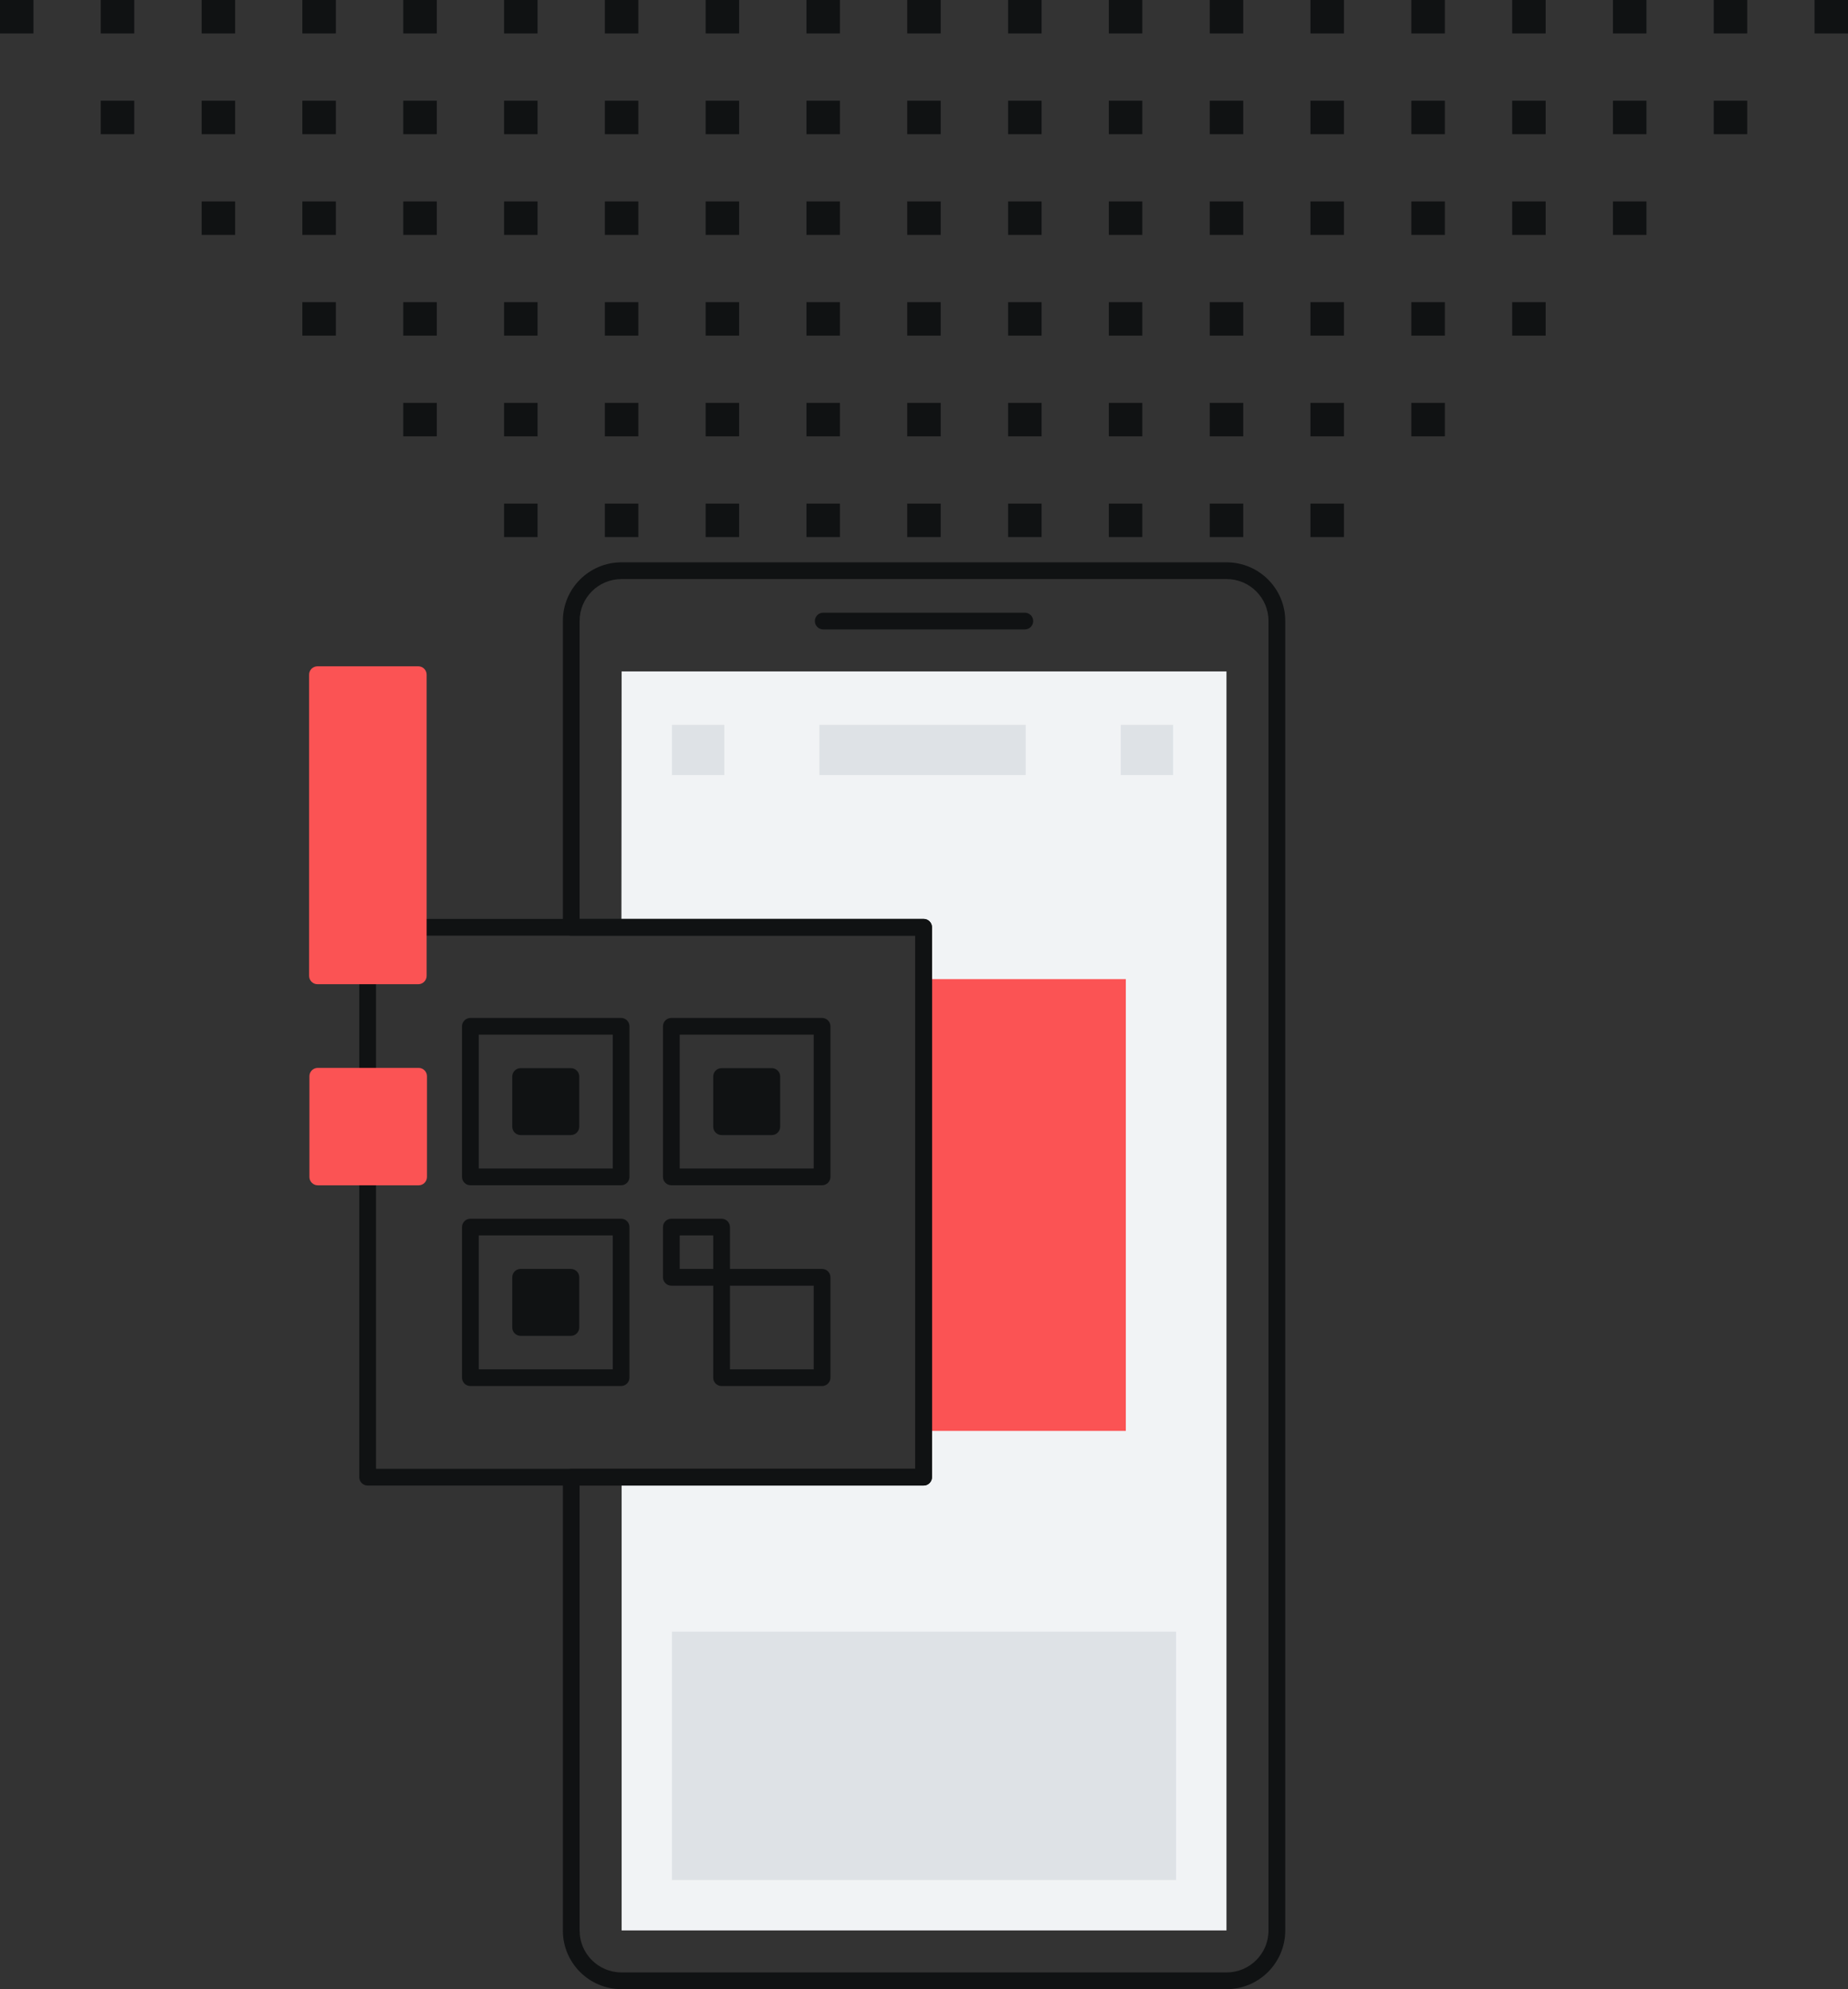 <svg width="92" height="99" viewBox="0 0 92 99" fill="none" xmlns="http://www.w3.org/2000/svg">
<rect x="0" y="0" width="92" height="99" fill="#333333" stroke="none"/>
<g clip-path="url(#clip0)">
<path d="M30.947 33.416H61.058V96.077H30.947V73.518C37.653 73.518 39.191 73.518 45.897 73.518V46.068H30.937L30.947 33.416Z" fill="#F1F3F5"/>
<path d="M56.047 48.732H45.897V71.216H56.047V48.732Z" fill="#FB5354"/>
<path d="M45.98 73.936H18.302C18.072 73.936 17.886 73.749 17.886 73.52V46.151C17.886 45.921 18.072 45.734 18.302 45.734H45.98C46.21 45.734 46.397 45.921 46.397 46.151V73.518C46.397 73.749 46.21 73.936 45.98 73.936ZM18.719 73.103H45.563V46.567H18.719V73.103Z" fill="#101213"/>
<path d="M61.064 99H30.939C29.33 99 28.021 97.692 28.021 96.085V73.52C28.021 73.29 28.208 73.103 28.438 73.103H45.563V46.567H28.438C28.208 46.567 28.021 46.38 28.021 46.151V30.901C28.021 29.294 29.33 27.987 30.939 27.987H61.066C62.675 27.987 63.984 29.294 63.984 30.901V96.085C63.982 97.692 62.673 99 61.064 99ZM28.855 73.936V96.085C28.855 97.233 29.79 98.167 30.939 98.167H61.066C62.215 98.167 63.15 97.233 63.15 96.085V30.901C63.15 29.754 62.215 28.82 61.066 28.82H30.939C29.79 28.82 28.855 29.754 28.855 30.901V45.734H45.98C46.21 45.734 46.397 45.921 46.397 46.151V73.518C46.397 73.748 46.21 73.934 45.98 73.934H28.855V73.936Z" fill="#101213"/>
<path d="M58.547 81.209H33.455V93.569H58.547V81.209Z" fill="#DEE2E6"/>
<path d="M36.058 36.075H33.455V38.573H36.058V36.075Z" fill="#DEE2E6"/>
<path d="M58.4 36.075H55.797V38.573H58.4V36.075Z" fill="#DEE2E6"/>
<path d="M51.064 36.075H40.791V38.573H51.064V36.075Z" fill="#DEE2E6"/>
<path d="M51.02 31.326H40.983C40.753 31.326 40.566 31.14 40.566 30.91C40.566 30.68 40.753 30.494 40.983 30.494H51.02C51.25 30.494 51.437 30.68 51.437 30.91C51.437 31.14 51.25 31.326 51.02 31.326Z" fill="#101213"/>
<path d="M16.72 0H15.053V1.665H16.72V0Z" fill="#101213"/>
<path d="M21.744 0H20.076V1.665H21.744V0Z" fill="#101213"/>
<path d="M26.762 0H25.095V1.665H26.762V0Z" fill="#101213"/>
<path d="M31.779 0H30.112V1.665H31.779V0Z" fill="#101213"/>
<path d="M6.683 0H5.015V1.665H6.683V0Z" fill="#101213"/>
<path d="M1.667 0H0V1.665H1.667V0Z" fill="#101213"/>
<path d="M11.706 0H10.039V1.665H11.706V0Z" fill="#101213"/>
<path d="M36.796 0H35.129V1.665H36.796V0Z" fill="#101213"/>
<path d="M41.815 0H40.148V1.665H41.815V0Z" fill="#101213"/>
<path d="M46.832 0H45.165V1.665H46.832V0Z" fill="#101213"/>
<path d="M66.907 0H65.239V1.665H66.907V0Z" fill="#101213"/>
<path d="M71.93 0H70.263V1.665H71.93V0Z" fill="#101213"/>
<path d="M76.949 0H75.282V1.665H76.949V0Z" fill="#101213"/>
<path d="M81.966 0H80.299V1.665H81.966V0Z" fill="#101213"/>
<path d="M56.869 0H55.202V1.665H56.869V0Z" fill="#101213"/>
<path d="M51.854 0H50.187V1.665H51.854V0Z" fill="#101213"/>
<path d="M61.893 0H60.226V1.665H61.893V0Z" fill="#101213"/>
<path d="M86.983 0H85.316V1.665H86.983V0Z" fill="#101213"/>
<path d="M16.72 5.013H15.053V6.679H16.72V5.013Z" fill="#101213"/>
<path d="M21.744 5.013H20.076V6.679H21.744V5.013Z" fill="#101213"/>
<path d="M26.762 5.013H25.095V6.679H26.762V5.013Z" fill="#101213"/>
<path d="M31.779 5.013H30.112V6.679H31.779V5.013Z" fill="#101213"/>
<path d="M6.683 5.013H5.015V6.679H6.683V5.013Z" fill="#101213"/>
<path d="M11.706 5.013H10.039V6.679H11.706V5.013Z" fill="#101213"/>
<path d="M36.796 5.013H35.129V6.679H36.796V5.013Z" fill="#101213"/>
<path d="M41.815 5.013H40.148V6.679H41.815V5.013Z" fill="#101213"/>
<path d="M46.832 5.013H45.165V6.679H46.832V5.013Z" fill="#101213"/>
<path d="M66.907 5.013H65.239V6.679H66.907V5.013Z" fill="#101213"/>
<path d="M71.93 5.013H70.263V6.679H71.93V5.013Z" fill="#101213"/>
<path d="M76.949 5.013H75.282V6.679H76.949V5.013Z" fill="#101213"/>
<path d="M81.966 5.013H80.299V6.679H81.966V5.013Z" fill="#101213"/>
<path d="M56.869 5.013H55.202V6.679H56.869V5.013Z" fill="#101213"/>
<path d="M51.854 5.013H50.187V6.679H51.854V5.013Z" fill="#101213"/>
<path d="M61.893 5.013H60.226V6.679H61.893V5.013Z" fill="#101213"/>
<path d="M16.72 10.026H15.053V11.691H16.72V10.026Z" fill="#101213"/>
<path d="M21.744 10.026H20.076V11.691H21.744V10.026Z" fill="#101213"/>
<path d="M26.762 10.026H25.095V11.691H26.762V10.026Z" fill="#101213"/>
<path d="M31.779 10.026H30.112V11.691H31.779V10.026Z" fill="#101213"/>
<path d="M11.706 10.026H10.039V11.691H11.706V10.026Z" fill="#101213"/>
<path d="M36.796 10.026H35.129V11.691H36.796V10.026Z" fill="#101213"/>
<path d="M41.815 10.026H40.148V11.691H41.815V10.026Z" fill="#101213"/>
<path d="M46.832 10.026H45.165V11.691H46.832V10.026Z" fill="#101213"/>
<path d="M66.907 10.026H65.239V11.691H66.907V10.026Z" fill="#101213"/>
<path d="M71.93 10.026H70.263V11.691H71.93V10.026Z" fill="#101213"/>
<path d="M76.949 10.026H75.282V11.691H76.949V10.026Z" fill="#101213"/>
<path d="M81.966 10.026H80.299V11.691H81.966V10.026Z" fill="#101213"/>
<path d="M56.869 10.026H55.202V11.691H56.869V10.026Z" fill="#101213"/>
<path d="M51.854 10.026H50.187V11.691H51.854V10.026Z" fill="#101213"/>
<path d="M61.893 10.026H60.226V11.691H61.893V10.026Z" fill="#101213"/>
<path d="M16.72 15.038H15.053V16.703H16.72V15.038Z" fill="#101213"/>
<path d="M21.744 15.038H20.076V16.703H21.744V15.038Z" fill="#101213"/>
<path d="M26.762 15.038H25.095V16.703H26.762V15.038Z" fill="#101213"/>
<path d="M31.779 15.038H30.112V16.703H31.779V15.038Z" fill="#101213"/>
<path d="M36.796 15.038H35.129V16.703H36.796V15.038Z" fill="#101213"/>
<path d="M41.815 15.038H40.148V16.703H41.815V15.038Z" fill="#101213"/>
<path d="M46.832 15.038H45.165V16.703H46.832V15.038Z" fill="#101213"/>
<path d="M66.907 15.038H65.239V16.703H66.907V15.038Z" fill="#101213"/>
<path d="M71.93 15.038H70.263V16.703H71.93V15.038Z" fill="#101213"/>
<path d="M76.949 15.038H75.282V16.703H76.949V15.038Z" fill="#101213"/>
<path d="M56.869 15.038H55.202V16.703H56.869V15.038Z" fill="#101213"/>
<path d="M51.854 15.038H50.187V16.703H51.854V15.038Z" fill="#101213"/>
<path d="M61.893 15.038H60.226V16.703H61.893V15.038Z" fill="#101213"/>
<path d="M21.744 20.051H20.076V21.716H21.744V20.051Z" fill="#101213"/>
<path d="M26.762 20.051H25.095V21.716H26.762V20.051Z" fill="#101213"/>
<path d="M31.779 20.051H30.112V21.716H31.779V20.051Z" fill="#101213"/>
<path d="M36.796 20.051H35.129V21.716H36.796V20.051Z" fill="#101213"/>
<path d="M41.815 20.051H40.148V21.716H41.815V20.051Z" fill="#101213"/>
<path d="M46.832 20.051H45.165V21.716H46.832V20.051Z" fill="#101213"/>
<path d="M66.907 20.051H65.239V21.716H66.907V20.051Z" fill="#101213"/>
<path d="M71.93 20.051H70.263V21.716H71.93V20.051Z" fill="#101213"/>
<path d="M56.869 20.051H55.202V21.716H56.869V20.051Z" fill="#101213"/>
<path d="M51.854 20.051H50.187V21.716H51.854V20.051Z" fill="#101213"/>
<path d="M61.893 20.051H60.226V21.716H61.893V20.051Z" fill="#101213"/>
<path d="M26.762 25.064H25.095V26.73H26.762V25.064Z" fill="#101213"/>
<path d="M31.779 25.064H30.112V26.73H31.779V25.064Z" fill="#101213"/>
<path d="M36.796 25.064H35.129V26.73H36.796V25.064Z" fill="#101213"/>
<path d="M41.815 25.064H40.148V26.73H41.815V25.064Z" fill="#101213"/>
<path d="M46.832 25.064H45.165V26.73H46.832V25.064Z" fill="#101213"/>
<path d="M66.907 25.064H65.239V26.73H66.907V25.064Z" fill="#101213"/>
<path d="M56.869 25.064H55.202V26.73H56.869V25.064Z" fill="#101213"/>
<path d="M51.854 25.064H50.187V26.73H51.854V25.064Z" fill="#101213"/>
<path d="M61.893 25.064H60.226V26.73H61.893V25.064Z" fill="#101213"/>
<path d="M86.983 5.013H85.316V6.679H86.983V5.013Z" fill="#101213"/>
<path d="M92 0H90.333V1.665H92V0Z" fill="#101213"/>
<path d="M20.823 33.576H15.805V48.567H20.823V33.576Z" fill="#FB5354"/>
<path d="M20.823 48.984H15.805C15.575 48.984 15.388 48.797 15.388 48.567V33.578C15.388 33.348 15.575 33.162 15.805 33.162H20.823C21.053 33.162 21.24 33.348 21.24 33.578V48.567C21.24 48.797 21.053 48.984 20.823 48.984ZM16.221 48.151H20.407V33.994H16.221V48.151Z" fill="#FB5354"/>
<path d="M30.921 58.99H23.418C23.188 58.99 23.001 58.803 23.001 58.574V51.079C23.001 50.849 23.188 50.663 23.418 50.663H30.921C31.151 50.663 31.337 50.849 31.337 51.079V58.574C31.337 58.803 31.151 58.99 30.921 58.99ZM23.834 58.157H30.504V51.495H23.834V58.157Z" fill="#101213"/>
<path d="M40.925 58.99H33.422C33.192 58.99 33.005 58.803 33.005 58.574V51.079C33.005 50.849 33.192 50.663 33.422 50.663H40.925C41.155 50.663 41.342 50.849 41.342 51.079V58.574C41.342 58.803 41.155 58.99 40.925 58.99ZM33.839 58.157H40.508V51.495H33.839V58.157Z" fill="#101213"/>
<path d="M28.42 53.577H25.919V56.075H28.42V53.577Z" fill="#101213"/>
<path d="M28.42 56.492H25.919C25.689 56.492 25.502 56.305 25.502 56.075V53.577C25.502 53.347 25.689 53.161 25.919 53.161H28.42C28.65 53.161 28.837 53.347 28.837 53.577V56.075C28.837 56.305 28.65 56.492 28.42 56.492ZM26.335 55.659H28.003V53.993H26.335V55.659Z" fill="#101213"/>
<path d="M30.921 68.983H23.418C23.188 68.983 23.001 68.797 23.001 68.567V61.072C23.001 60.842 23.188 60.656 23.418 60.656H30.921C31.151 60.656 31.337 60.842 31.337 61.072V68.567C31.337 68.797 31.151 68.983 30.921 68.983ZM23.834 68.15H30.504V61.489H23.834V68.15Z" fill="#101213"/>
<path d="M28.42 63.57H25.919V66.069H28.42V63.57Z" fill="#101213"/>
<path d="M28.42 66.485H25.919C25.689 66.485 25.502 66.298 25.502 66.068V63.57C25.502 63.34 25.689 63.154 25.919 63.154H28.42C28.65 63.154 28.837 63.34 28.837 63.57V66.068C28.837 66.298 28.65 66.485 28.42 66.485ZM26.335 65.652H28.003V63.987H26.335V65.652Z" fill="#101213"/>
<path d="M38.424 53.577H35.923V56.075H38.424V53.577Z" fill="#101213"/>
<path d="M38.424 56.492H35.923C35.693 56.492 35.506 56.305 35.506 56.075V53.577C35.506 53.347 35.693 53.161 35.923 53.161H38.424C38.654 53.161 38.84 53.347 38.84 53.577V56.075C38.84 56.305 38.654 56.492 38.424 56.492ZM36.34 55.659H38.007V53.993H36.34V55.659Z" fill="#101213"/>
<path d="M35.923 63.987H33.422C33.192 63.987 33.005 63.8 33.005 63.57V61.072C33.005 60.842 33.192 60.656 33.422 60.656H35.923C36.153 60.656 36.34 60.842 36.34 61.072V63.57C36.34 63.8 36.153 63.987 35.923 63.987ZM33.839 63.154H35.506V61.489H33.839V63.154Z" fill="#101213"/>
<path d="M40.925 68.983H35.923C35.693 68.983 35.506 68.796 35.506 68.567V63.57C35.506 63.34 35.693 63.154 35.923 63.154H40.925C41.155 63.154 41.342 63.34 41.342 63.57V68.567C41.342 68.796 41.155 68.983 40.925 68.983ZM36.34 68.15H40.508V63.987H36.34V68.15Z" fill="#101213"/>
<path d="M20.84 53.564H15.821V58.577H20.84V53.564Z" fill="#FB5354"/>
<path d="M20.84 58.993H15.821C15.591 58.993 15.404 58.807 15.404 58.577V53.564C15.404 53.334 15.591 53.148 15.821 53.148H20.84C21.07 53.148 21.257 53.334 21.257 53.564V58.577C21.257 58.807 21.07 58.993 20.84 58.993ZM16.238 58.161H20.423V53.98H16.238V58.161Z" fill="#FB5354"/>
</g>
<defs>
<clipPath id="clip0">
<rect width="92" height="99" fill="white"/>
</clipPath>
</defs>
</svg>

